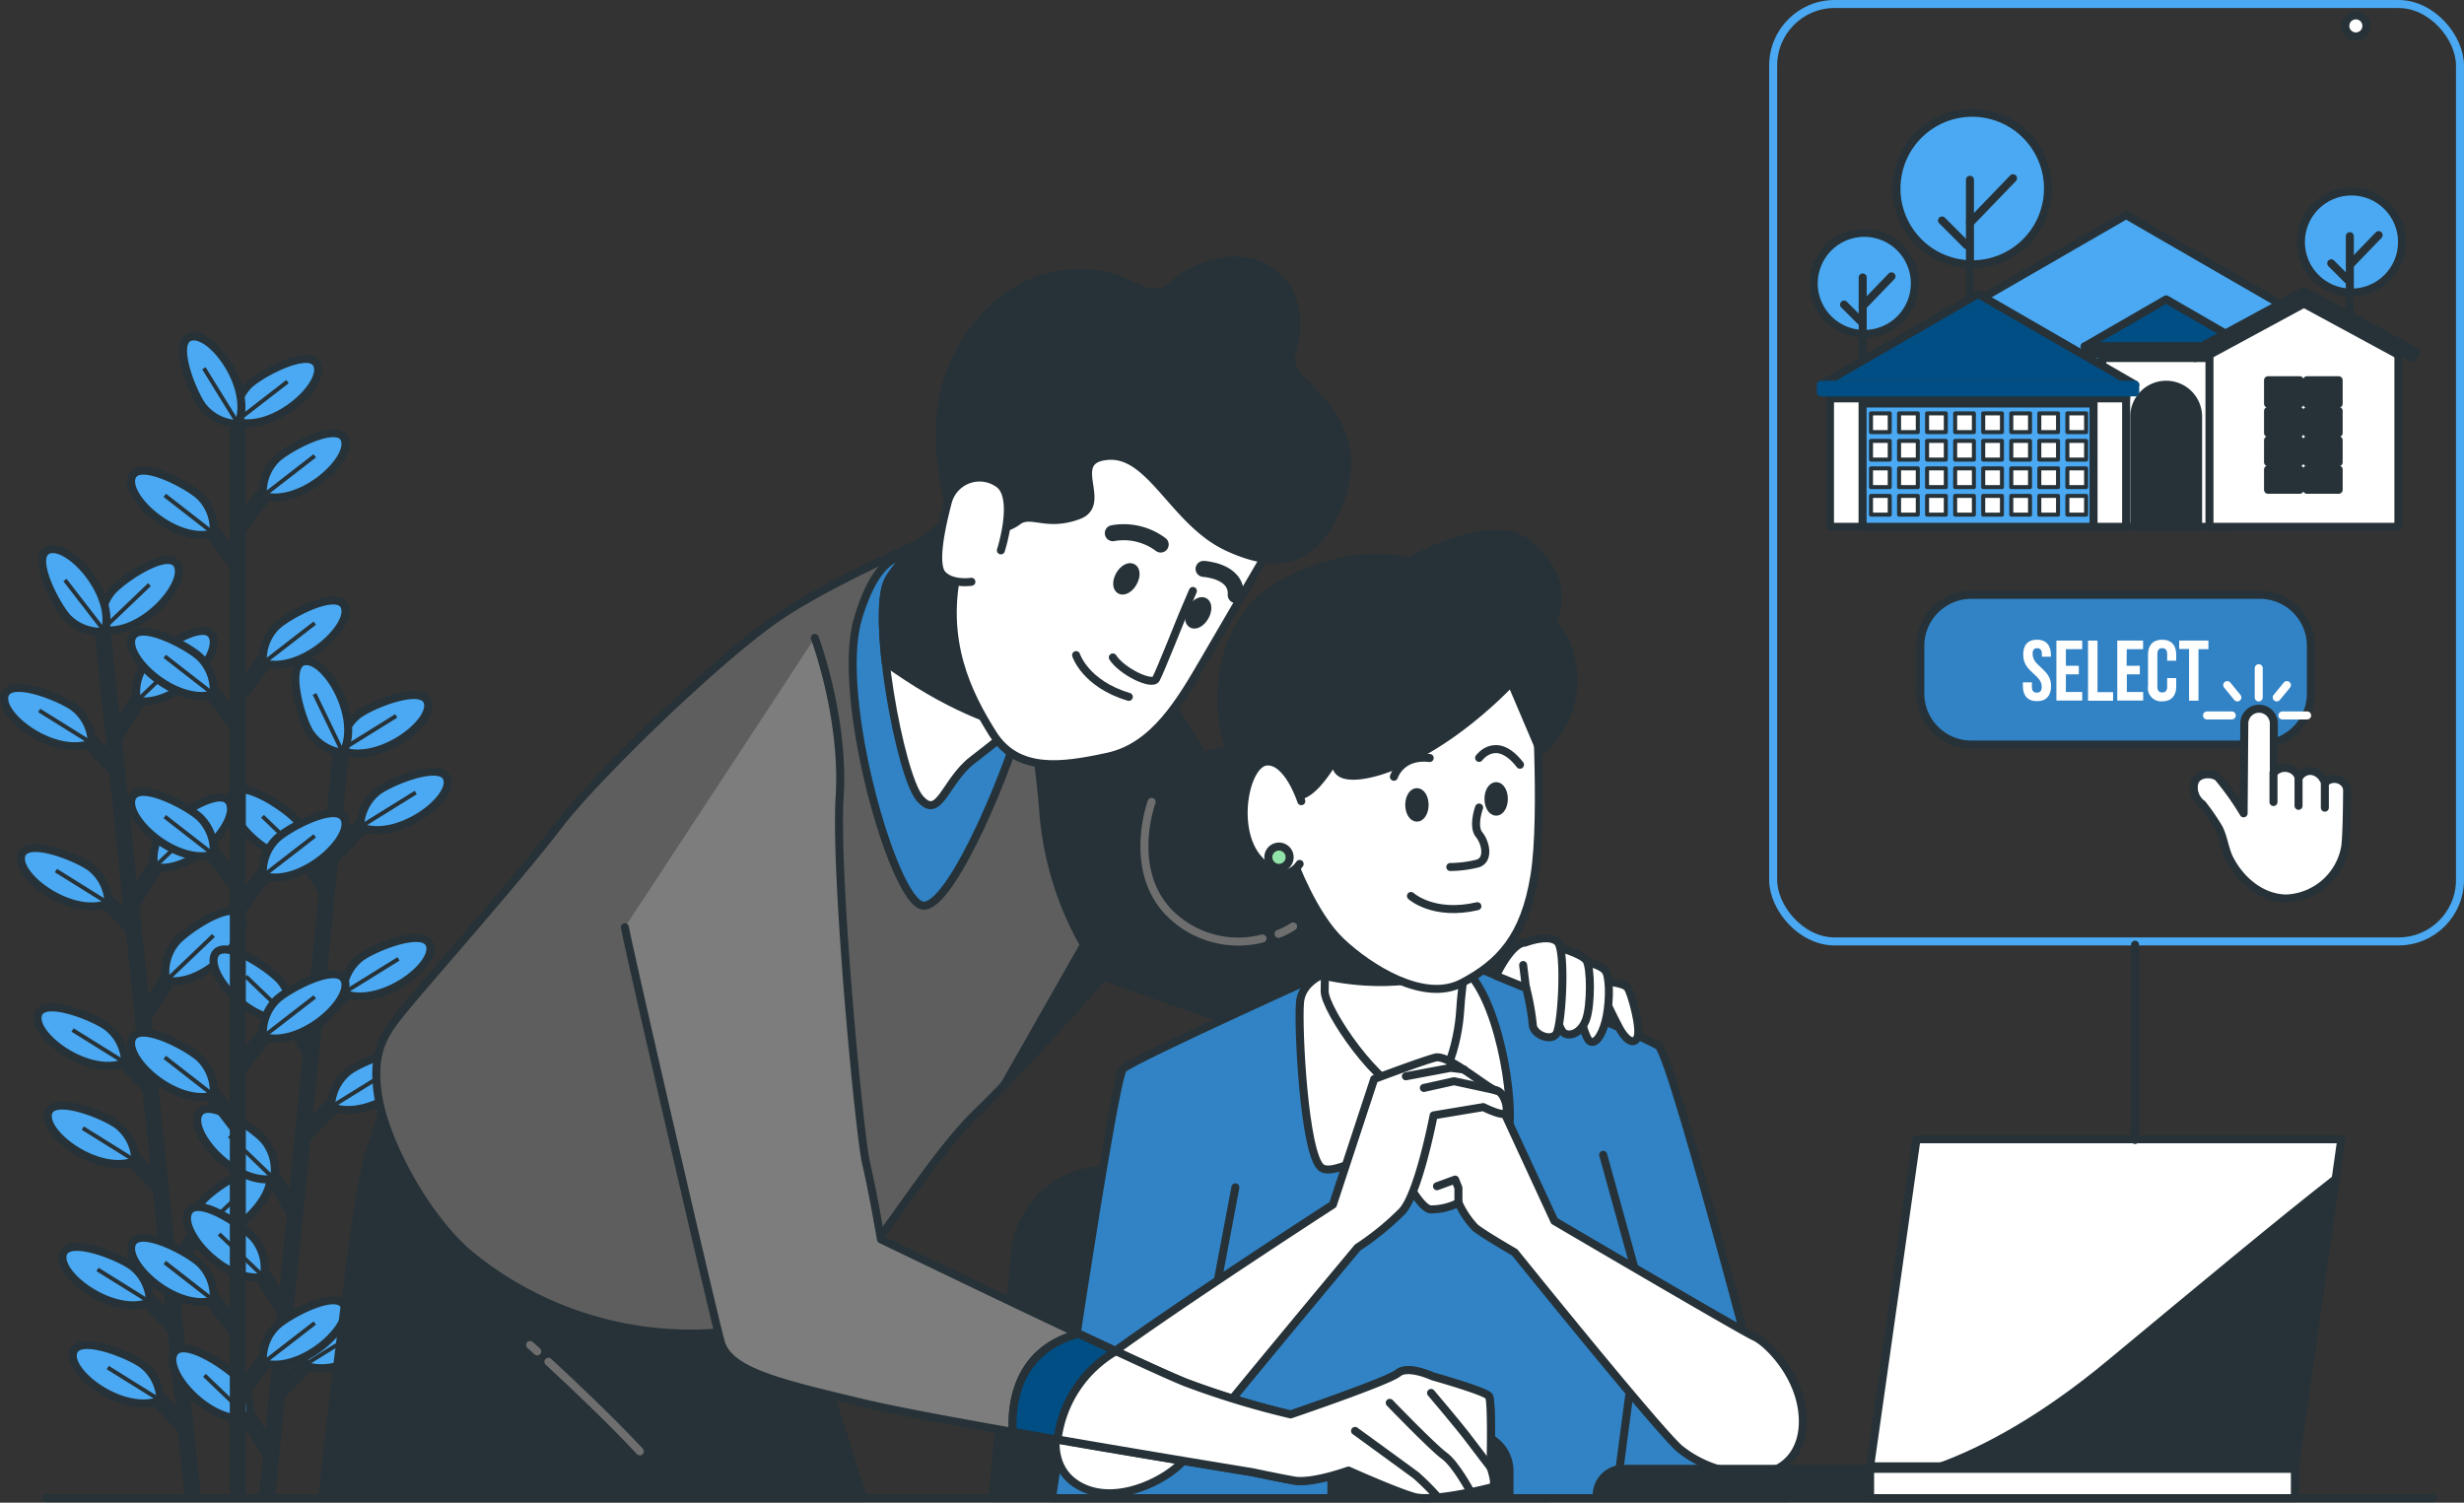 <svg xmlns="http://www.w3.org/2000/svg" width="307.378" height="187.457" viewBox="0 0 307.378 187.457">
  <rect x="0" y="0" width="307.378" height="187.457" fill="#333333" stroke="none"/>
  <g id="hello3" transform="translate(-15.478 -219.087)">
    <g id="freepik--Plants--inject-17" transform="translate(16 261.055)">
      <line id="Line_28" data-name="Line 28" x2="11.23" y2="107.648" transform="translate(12.321 37.197)" fill="none" stroke="#263238" stroke-miterlimit="10" stroke-width="2"/>
      <line id="Line_29" data-name="Line 29" x1="4.835" y1="4.948" transform="translate(16.65 118.867)" fill="none" stroke="#263238" stroke-miterlimit="10" stroke-width="2"/>
      <path id="Path_68246" data-name="Path 68246" d="M82.523,397.263A5.77,5.77,0,0,0,80.5,392.94c-1.306-1.165-8.19-4.059-8.843-1.638C70.961,393.936,78.02,399.115,82.523,397.263Z" transform="translate(-64.342 -276.785)" fill="#4aa9f2" stroke="#263238" stroke-miterlimit="10" stroke-width="1"/>
      <line id="Line_30" data-name="Line 30" x1="6.552" y1="4.081" transform="translate(11.646 116.396)" fill="none" stroke="#263238" stroke-miterlimit="10" stroke-width="0.5"/>
      <line id="Line_31" data-name="Line 31" x1="4.486" y1="4.897" transform="translate(17.927 131.105)" fill="none" stroke="#263238" stroke-miterlimit="10" stroke-width="2"/>
      <path id="Path_68247" data-name="Path 68247" d="M84.821,419.013a5.77,5.77,0,0,0-2.026-4.323c-1.306-1.165-8.19-4.059-8.843-1.638C73.242,415.686,80.284,420.865,84.821,419.013Z" transform="translate(-65.346 -286.292)" fill="#4aa9f2" stroke="#263238" stroke-miterlimit="10" stroke-width="1"/>
      <line id="Line_32" data-name="Line 32" x1="6.552" y1="4.081" transform="translate(12.923 128.639)" fill="none" stroke="#263238" stroke-miterlimit="10" stroke-width="0.5"/>
      <line id="Line_33" data-name="Line 33" x1="5.094" y1="5.381" transform="translate(13.3 88.527)" fill="none" stroke="#263238" stroke-miterlimit="10" stroke-width="2"/>
      <path id="Path_68248" data-name="Path 68248" d="M77.011,344.193a5.77,5.77,0,0,0-2.026-4.323c-1.306-1.165-8.19-4.058-8.843-1.638C65.432,340.866,72.474,346.045,77.011,344.193Z" transform="translate(-61.932 -253.588)" fill="#4aa9f2" stroke="#263238" stroke-miterlimit="10" stroke-width="1"/>
      <line id="Line_34" data-name="Line 34" x1="6.552" y1="4.081" transform="translate(8.527 86.523)" fill="none" stroke="#263238" stroke-miterlimit="10" stroke-width="0.5"/>
      <line id="Line_35" data-name="Line 35" x1="4.588" y1="4.948" transform="translate(14.809 101.232)" fill="none" stroke="#263238" stroke-miterlimit="10" stroke-width="2"/>
      <path id="Path_68249" data-name="Path 68249" d="M79.281,365.943a5.77,5.77,0,0,0-2.026-4.323c-1.306-1.165-8.19-4.058-8.843-1.638C67.7,362.616,74.744,367.795,79.281,365.943Z" transform="translate(-62.924 -263.095)" fill="#4aa9f2" stroke="#263238" stroke-miterlimit="10" stroke-width="1"/>
      <line id="Line_36" data-name="Line 36" x1="6.552" y1="4.081" transform="translate(9.805 98.766)" fill="none" stroke="#263238" stroke-miterlimit="10" stroke-width="0.5"/>
      <line id="Line_37" data-name="Line 37" x1="4.925" y1="4.931" transform="translate(11.454 69.102)" fill="none" stroke="#263238" stroke-miterlimit="10" stroke-width="2"/>
      <path id="Path_68250" data-name="Path 68250" d="M73.325,308.863A5.77,5.77,0,0,0,71.3,304.54c-1.306-1.165-8.185-4.059-8.837-1.638C61.752,305.536,68.794,310.715,73.325,308.863Z" transform="translate(-60.323 -238.145)" fill="#4aa9f2" stroke="#263238" stroke-miterlimit="10" stroke-width="1"/>
      <line id="Line_38" data-name="Line 38" x1="6.546" y1="4.081" transform="translate(6.456 66.636)" fill="none" stroke="#263238" stroke-miterlimit="10" stroke-width="0.5"/>
      <line id="Line_39" data-name="Line 39" x1="4.683" y1="4.942" transform="translate(9.371 49.13)" fill="none" stroke="#263238" stroke-miterlimit="10" stroke-width="2"/>
      <path id="Path_68251" data-name="Path 68251" d="M69.621,273.376a5.764,5.764,0,0,0-2.026-4.317c-1.306-1.16-8.162-4.064-8.843-1.638C58.042,270.055,65.061,275.217,69.621,273.376Z" transform="translate(-58.701 -222.636)" fill="#4aa9f2" stroke="#263238" stroke-miterlimit="10" stroke-width="1"/>
      <line id="Line_40" data-name="Line 40" x1="6.552" y1="4.081" transform="translate(4.367 46.659)" fill="none" stroke="#263238" stroke-miterlimit="10" stroke-width="0.5"/>
      <line id="Line_41" data-name="Line 41" y1="6.31" x2="3.873" transform="translate(20.888 110.689)" fill="none" stroke="#263238" stroke-miterlimit="10" stroke-width="2"/>
      <path id="Path_68252" data-name="Path 68252" d="M100.5,381.827a5.753,5.753,0,0,1,1.092-4.644c1.036-1.413,7.171-5.663,8.308-3.428C111.143,376.187,105.322,382.705,100.5,381.827Z" transform="translate(-76.925 -269.247)" fill="#4aa9f2" stroke="#263238" stroke-miterlimit="10" stroke-width="1"/>
      <line id="Line_42" data-name="Line 42" y1="5.635" x2="5.894" transform="translate(23.579 106.945)" fill="none" stroke="#263238" stroke-miterlimit="10" stroke-width="0.5"/>
      <line id="Line_43" data-name="Line 43" y1="6.316" x2="3.873" transform="translate(17.522 78.468)" fill="none" stroke="#263238" stroke-miterlimit="10" stroke-width="2"/>
      <path id="Path_68253" data-name="Path 68253" d="M94.525,324.6a5.781,5.781,0,0,1,1.092-4.644c1.041-1.413,7.171-5.663,8.314-3.428C105.17,318.957,99.349,325.475,94.525,324.6Z" transform="translate(-74.313 -244.232)" fill="#4aa9f2" stroke="#263238" stroke-miterlimit="10" stroke-width="1"/>
      <line id="Line_44" data-name="Line 44" y1="5.635" x2="5.899" transform="translate(20.213 74.731)" fill="none" stroke="#263238" stroke-miterlimit="10" stroke-width="0.5"/>
      <line id="Line_45" data-name="Line 45" y1="6.316" x2="3.873" transform="translate(16.047 64.311)" fill="none" stroke="#263238" stroke-miterlimit="10" stroke-width="2"/>
      <path id="Path_68254" data-name="Path 68254" d="M91.916,299.463A5.753,5.753,0,0,1,93,294.841c1.036-1.413,7.171-5.668,8.308-3.428C102.549,293.823,96.729,300.341,91.916,299.463Z" transform="translate(-73.172 -233.254)" fill="#4aa9f2" stroke="#263238" stroke-miterlimit="10" stroke-width="1"/>
      <line id="Line_46" data-name="Line 46" y1="5.635" x2="5.899" transform="translate(18.738 60.574)" fill="none" stroke="#263238" stroke-miterlimit="10" stroke-width="0.5"/>
      <line id="Line_47" data-name="Line 47" y1="6.316" x2="3.873" transform="translate(13.88 43.557)" fill="none" stroke="#263238" stroke-miterlimit="10" stroke-width="2"/>
      <path id="Path_68255" data-name="Path 68255" d="M88.055,262.573a5.781,5.781,0,0,1,1.092-4.644c1.036-1.413,7.171-5.668,8.314-3.434C98.7,256.933,92.874,263.446,88.055,262.573Z" transform="translate(-71.485 -217.119)" fill="#4aa9f2" stroke="#263238" stroke-miterlimit="10" stroke-width="1"/>
      <line id="Line_48" data-name="Line 48" y1="5.64" x2="5.899" transform="translate(16.571 39.814)" fill="none" stroke="#263238" stroke-miterlimit="10" stroke-width="0.5"/>
      <path id="Path_68256" data-name="Path 68256" d="M80.334,246.847a5.753,5.753,0,0,1,1.092-4.644c1.036-1.413,7.171-5.663,8.308-3.428C90.973,241.207,85.164,247.725,80.334,246.847Z" transform="translate(-68.109 -210.247)" fill="#4aa9f2" stroke="#263238" stroke-miterlimit="10" stroke-width="1"/>
      <line id="Line_49" data-name="Line 49" y1="5.635" x2="5.899" transform="translate(12.225 30.965)" fill="none" stroke="#263238" stroke-miterlimit="10" stroke-width="0.5"/>
      <path id="Path_68257" data-name="Path 68257" d="M74.93,246.01a5.758,5.758,0,0,1-4.5-1.57c-1.295-1.182-4.88-7.729-2.539-8.624C70.426,234.859,76.32,241.333,74.93,246.01Z" transform="translate(-62.378 -209.191)" fill="#4aa9f2" stroke="#263238" stroke-miterlimit="10" stroke-width="1"/>
      <line id="Line_50" data-name="Line 50" x1="4.987" y1="6.451" transform="translate(7.581 30.391)" fill="none" stroke="#263238" stroke-miterlimit="10" stroke-width="0.5"/>
      <line id="Line_51" data-name="Line 51" x1="9.164" y2="92.596" transform="translate(32.788 52.249)" fill="none" stroke="#263238" stroke-miterlimit="10" stroke-width="2"/>
      <line id="Line_52" data-name="Line 52" x1="3.878" y1="6.316" transform="translate(29.371 133.052)" fill="none" stroke="#263238" stroke-miterlimit="10" stroke-width="2"/>
      <path id="Path_68258" data-name="Path 68258" d="M105.556,421.566a5.753,5.753,0,0,0-1.092-4.644c-1.053-1.413-7.188-5.674-8.325-3.422C94.9,415.931,100.727,422.444,105.556,421.566Z" transform="translate(-74.992 -286.617)" fill="#4aa9f2" stroke="#263238" stroke-miterlimit="10" stroke-width="1"/>
      <line id="Line_53" data-name="Line 53" x1="5.567" y1="5.342" transform="translate(24.986 129.607)" fill="none" stroke="#263238" stroke-miterlimit="10" stroke-width="0.5"/>
      <line id="Line_54" data-name="Line 54" x1="3.878" y1="6.31" transform="translate(32.473 103.179)" fill="none" stroke="#263238" stroke-miterlimit="10" stroke-width="2"/>
      <path id="Path_68259" data-name="Path 68259" d="M111.055,368.5a5.792,5.792,0,0,0-1.092-4.65c-1.041-1.407-7.177-5.657-8.314-3.422C100.411,362.857,106.237,369.375,111.055,368.5Z" transform="translate(-77.4 -263.421)" fill="#4aa9f2" stroke="#263238" stroke-miterlimit="10" stroke-width="1"/>
      <line id="Line_55" data-name="Line 55" x1="5.567" y1="5.348" transform="translate(28.088 99.729)" fill="none" stroke="#263238" stroke-miterlimit="10" stroke-width="0.5"/>
      <line id="Line_56" data-name="Line 56" x1="3.878" y1="6.31" transform="translate(31.201 115.422)" fill="none" stroke="#263238" stroke-miterlimit="10" stroke-width="2"/>
      <path id="Path_68260" data-name="Path 68260" d="M108.795,390.237a5.764,5.764,0,0,0-1.092-4.649c-1.041-1.407-7.177-5.657-8.314-3.422C98.151,384.608,103.977,391.121,108.795,390.237Z" transform="translate(-76.412 -272.923)" fill="#4aa9f2" stroke="#263238" stroke-miterlimit="10" stroke-width="1"/>
      <line id="Line_57" data-name="Line 57" x1="5.567" y1="5.348" transform="translate(26.816 111.972)" fill="none" stroke="#263238" stroke-miterlimit="10" stroke-width="0.5"/>
      <line id="Line_58" data-name="Line 58" x1="3.873" y1="6.31" transform="translate(34.539 83.292)" fill="none" stroke="#263238" stroke-miterlimit="10" stroke-width="2"/>
      <path id="Path_68261" data-name="Path 68261" d="M114.705,333.161a5.77,5.77,0,0,0-1.126-4.644c-1.036-1.413-7.177-5.657-8.314-3.422C104.061,327.526,109.881,334.045,114.705,333.161Z" transform="translate(-78.985 -247.977)" fill="#4aa9f2" stroke="#263238" stroke-miterlimit="10" stroke-width="1"/>
      <line id="Line_59" data-name="Line 59" x1="5.573" y1="5.342" transform="translate(30.148 79.842)" fill="none" stroke="#263238" stroke-miterlimit="10" stroke-width="0.5"/>
      <line id="Line_60" data-name="Line 60" x1="3.873" y1="6.31" transform="translate(36.61 63.315)" fill="none" stroke="#263238" stroke-miterlimit="10" stroke-width="2"/>
      <path id="Path_68262" data-name="Path 68262" d="M118.389,297.677a5.77,5.77,0,0,0-1.126-4.644c-1.036-1.413-7.171-5.663-8.308-3.428C107.744,292.042,113.57,298.555,118.389,297.677Z" transform="translate(-80.597 -232.465)" fill="#4aa9f2" stroke="#263238" stroke-miterlimit="10" stroke-width="1"/>
      <line id="Line_61" data-name="Line 61" x1="5.573" y1="5.342" transform="translate(32.219 59.87)" fill="none" stroke="#263238" stroke-miterlimit="10" stroke-width="0.5"/>
      <line id="Line_62" data-name="Line 62" y1="5.381" x2="5.089" transform="translate(33.902 126.72)" fill="none" stroke="#263238" stroke-miterlimit="10" stroke-width="2"/>
      <path id="Path_68263" data-name="Path 68263" d="M125.22,411.211a5.764,5.764,0,0,1,2.026-4.317c1.306-1.171,8.185-4.07,8.837-1.644C136.8,407.884,129.757,413.063,125.22,411.211Z" transform="translate(-87.777 -282.881)" fill="#4aa9f2" stroke="#263238" stroke-miterlimit="10" stroke-width="1"/>
      <line id="Line_63" data-name="Line 63" y1="4.301" x2="6.935" transform="translate(37.443 124.029)" fill="none" stroke="#263238" stroke-miterlimit="10" stroke-width="0.5"/>
      <line id="Line_64" data-name="Line 64" y1="5.381" x2="5.089" transform="translate(37.246 94.5)" fill="none" stroke="#263238" stroke-miterlimit="10" stroke-width="2"/>
      <path id="Path_68264" data-name="Path 68264" d="M131.16,353.979a5.769,5.769,0,0,1,2.026-4.323c1.306-1.165,8.185-4.064,8.837-1.644C142.739,350.647,135.7,355.825,131.16,353.979Z" transform="translate(-90.373 -257.864)" fill="#4aa9f2" stroke="#263238" stroke-miterlimit="10" stroke-width="1"/>
      <line id="Line_65" data-name="Line 65" y1="4.301" x2="6.935" transform="translate(40.787 91.815)" fill="none" stroke="#263238" stroke-miterlimit="10" stroke-width="0.5"/>
      <line id="Line_66" data-name="Line 66" y1="5.381" x2="5.089" transform="translate(38.715 80.343)" fill="none" stroke="#263238" stroke-miterlimit="10" stroke-width="2"/>
      <path id="Path_68265" data-name="Path 68265" d="M133.77,328.821A5.764,5.764,0,0,1,135.8,324.5c1.306-1.171,8.185-4.07,8.837-1.644C145.349,325.494,138.307,330.673,133.77,328.821Z" transform="translate(-91.514 -246.868)" fill="#4aa9f2" stroke="#263238" stroke-miterlimit="10" stroke-width="1"/>
      <line id="Line_67" data-name="Line 67" y1="4.301" x2="6.935" transform="translate(42.256 77.652)" fill="none" stroke="#263238" stroke-miterlimit="10" stroke-width="0.5"/>
      <line id="Line_68" data-name="Line 68" y1="5.381" x2="5.094" transform="translate(40.865 59.589)" fill="none" stroke="#263238" stroke-miterlimit="10" stroke-width="2"/>
      <path id="Path_68266" data-name="Path 68266" d="M137.6,291.949a5.77,5.77,0,0,1,2.026-4.323c1.306-1.165,8.185-4.064,8.837-1.644C149.173,288.617,142.137,293.8,137.6,291.949Z" transform="translate(-93.188 -230.75)" fill="#4aa9f2" stroke="#263238" stroke-miterlimit="10" stroke-width="1"/>
      <line id="Line_69" data-name="Line 69" y1="4.301" x2="6.929" transform="translate(44.412 56.898)" fill="none" stroke="#263238" stroke-miterlimit="10" stroke-width="0.5"/>
      <path id="Path_68267" data-name="Path 68267" d="M133.28,274.969a5.758,5.758,0,0,1,2.026-4.317c1.306-1.171,8.184-4.07,8.837-1.649C144.853,271.643,137.817,276.821,133.28,274.969Z" transform="translate(-91.3 -223.329)" fill="#4aa9f2" stroke="#263238" stroke-miterlimit="10" stroke-width="1"/>
      <line id="Line_70" data-name="Line 70" y1="4.301" x2="6.929" transform="translate(41.98 47.34)" fill="none" stroke="#263238" stroke-miterlimit="10" stroke-width="0.5"/>
      <path id="Path_68268" data-name="Path 68268" d="M129.171,271.993a5.747,5.747,0,0,1-4.081-2.465c-1.024-1.424-3.186-8.567-.709-8.961C127.077,260.133,131.49,267.675,129.171,271.993Z" transform="translate(-86.91 -220.043)" fill="#4aa9f2" stroke="#263238" stroke-miterlimit="10" stroke-width="1"/>
      <line id="Line_71" data-name="Line 71" x1="3.546" y1="7.346" transform="translate(38.715 44.604)" fill="none" stroke="#263238" stroke-miterlimit="10" stroke-width="0.5"/>
      <line id="Line_72" data-name="Line 72" y2="136.131" transform="translate(29.146 8.714)" fill="none" stroke="#263238" stroke-miterlimit="10" stroke-width="2"/>
      <line id="Line_73" data-name="Line 73" x1="4.509" y1="5.882" transform="translate(24.75 118.496)" fill="none" stroke="#263238" stroke-miterlimit="10" stroke-width="2"/>
      <path id="Path_68269" data-name="Path 68269" d="M97.117,396.161a5.781,5.781,0,0,0-1.57-4.5c-1.176-1.3-7.723-4.892-8.624-2.55C85.943,391.653,92.411,397.529,97.117,396.161Z" transform="translate(-70.994 -275.898)" fill="#4aa9f2" stroke="#263238" stroke-miterlimit="10" stroke-width="1"/>
      <line id="Line_74" data-name="Line 74" x1="6.091" y1="4.74" transform="translate(20.033 115.524)" fill="none" stroke="#263238" stroke-miterlimit="10" stroke-width="0.5"/>
      <line id="Line_75" data-name="Line 75" x1="4.509" y1="5.882" transform="translate(24.75 92.912)" fill="none" stroke="#263238" stroke-miterlimit="10" stroke-width="2"/>
      <path id="Path_68270" data-name="Path 68270" d="M97.117,350.712a5.781,5.781,0,0,0-1.57-4.5c-1.176-1.295-7.723-4.892-8.624-2.55C85.943,346.2,92.411,352.08,97.117,350.712Z" transform="translate(-70.994 -256.032)" fill="#4aa9f2" stroke="#263238" stroke-miterlimit="10" stroke-width="1"/>
      <line id="Line_76" data-name="Line 76" x1="6.091" y1="4.74" transform="translate(20.033 89.94)" fill="none" stroke="#263238" stroke-miterlimit="10" stroke-width="0.5"/>
      <line id="Line_77" data-name="Line 77" x1="4.509" y1="5.882" transform="translate(24.75 62.876)" fill="none" stroke="#263238" stroke-miterlimit="10" stroke-width="2"/>
      <path id="Path_68271" data-name="Path 68271" d="M97.117,297.354a5.781,5.781,0,0,0-1.57-4.5c-1.176-1.295-7.723-4.892-8.624-2.544C85.943,292.845,92.411,298.722,97.117,297.354Z" transform="translate(-70.994 -232.71)" fill="#4aa9f2" stroke="#263238" stroke-miterlimit="10" stroke-width="1"/>
      <line id="Line_78" data-name="Line 78" x1="6.091" y1="4.74" transform="translate(20.033 59.904)" fill="none" stroke="#263238" stroke-miterlimit="10" stroke-width="0.5"/>
      <line id="Line_79" data-name="Line 79" x1="4.509" y1="5.882" transform="translate(24.75 42.882)" fill="none" stroke="#263238" stroke-miterlimit="10" stroke-width="2"/>
      <path id="Path_68272" data-name="Path 68272" d="M97.117,261.832a5.781,5.781,0,0,0-1.57-4.5c-1.176-1.295-7.723-4.892-8.624-2.55C85.943,257.323,92.411,263.2,97.117,261.832Z" transform="translate(-70.994 -217.183)" fill="#4aa9f2" stroke="#263238" stroke-miterlimit="10" stroke-width="1"/>
      <line id="Line_80" data-name="Line 80" x1="6.091" y1="4.74" transform="translate(20.033 39.91)" fill="none" stroke="#263238" stroke-miterlimit="10" stroke-width="0.5"/>
      <line id="Line_81" data-name="Line 81" x1="4.509" y1="5.877" transform="translate(24.75 22.803)" fill="none" stroke="#263238" stroke-miterlimit="10" stroke-width="2"/>
      <path id="Path_68273" data-name="Path 68273" d="M97.117,226.156a5.781,5.781,0,0,0-1.57-4.5c-1.176-1.295-7.723-4.886-8.624-2.544C85.943,221.647,92.411,227.529,97.117,226.156Z" transform="translate(-70.994 -201.59)" fill="#4aa9f2" stroke="#263238" stroke-miterlimit="10" stroke-width="1"/>
      <line id="Line_82" data-name="Line 82" x1="6.091" y1="4.74" transform="translate(20.033 19.826)" fill="none" stroke="#263238" stroke-miterlimit="10" stroke-width="0.5"/>
      <line id="Line_83" data-name="Line 83" y1="5.877" x2="4.509" transform="translate(29.157 126.309)" fill="none" stroke="#263238" stroke-miterlimit="10" stroke-width="2"/>
      <path id="Path_68274" data-name="Path 68274" d="M116.051,410.032a5.753,5.753,0,0,1,1.565-4.5c1.182-1.3,7.723-4.892,8.624-2.55C127.219,405.528,120.751,411.4,116.051,410.032Z" transform="translate(-83.758 -281.961)" fill="#4aa9f2" stroke="#263238" stroke-miterlimit="10" stroke-width="1"/>
      <line id="Line_84" data-name="Line 84" y1="4.993" x2="6.451" transform="translate(32.293 123.078)" fill="none" stroke="#263238" stroke-miterlimit="10" stroke-width="0.5"/>
      <line id="Line_85" data-name="Line 85" y1="5.877" x2="4.509" transform="translate(29.157 85.623)" fill="none" stroke="#263238" stroke-miterlimit="10" stroke-width="2"/>
      <path id="Path_68275" data-name="Path 68275" d="M116.051,337.756a5.764,5.764,0,0,1,1.565-4.5c1.182-1.295,7.723-4.886,8.624-2.544C127.219,333.247,120.751,339.129,116.051,337.756Z" transform="translate(-83.759 -250.371)" fill="#4aa9f2" stroke="#263238" stroke-miterlimit="10" stroke-width="1"/>
      <line id="Line_86" data-name="Line 86" y1="4.993" x2="6.451" transform="translate(32.293 82.392)" fill="none" stroke="#263238" stroke-miterlimit="10" stroke-width="0.5"/>
      <line id="Line_87" data-name="Line 87" y1="5.877" x2="4.509" transform="translate(29.157 65.539)" fill="none" stroke="#263238" stroke-miterlimit="10" stroke-width="2"/>
      <path id="Path_68276" data-name="Path 68276" d="M116.051,302.071a5.753,5.753,0,0,1,1.565-4.5c1.182-1.3,7.723-4.892,8.624-2.55C127.219,297.568,120.751,303.445,116.051,302.071Z" transform="translate(-83.758 -234.771)" fill="#4aa9f2" stroke="#263238" stroke-miterlimit="10" stroke-width="1"/>
      <line id="Line_88" data-name="Line 88" y1="4.993" x2="6.451" transform="translate(32.293 62.308)" fill="none" stroke="#263238" stroke-miterlimit="10" stroke-width="0.5"/>
      <line id="Line_89" data-name="Line 89" y1="5.877" x2="4.509" transform="translate(29.157 38.998)" fill="none" stroke="#263238" stroke-miterlimit="10" stroke-width="2"/>
      <path id="Path_68277" data-name="Path 68277" d="M116.051,254.926a5.764,5.764,0,0,1,1.565-4.5c1.182-1.295,7.723-4.886,8.624-2.544C127.219,250.423,120.751,256.3,116.051,254.926Z" transform="translate(-83.759 -214.166)" fill="#4aa9f2" stroke="#263238" stroke-miterlimit="10" stroke-width="1"/>
      <line id="Line_90" data-name="Line 90" y1="4.993" x2="6.451" transform="translate(32.293 35.767)" fill="none" stroke="#263238" stroke-miterlimit="10" stroke-width="0.5"/>
      <line id="Line_91" data-name="Line 91" y1="5.882" x2="4.509" transform="translate(29.157 18.126)" fill="none" stroke="#263238" stroke-miterlimit="10" stroke-width="2"/>
      <path id="Path_68278" data-name="Path 68278" d="M116.051,217.852a5.764,5.764,0,0,1,1.565-4.5c1.182-1.295,7.723-4.892,8.624-2.55C127.219,213.343,120.751,219.22,116.051,217.852Z" transform="translate(-83.759 -197.959)" fill="#4aa9f2" stroke="#263238" stroke-miterlimit="10" stroke-width="1"/>
      <line id="Line_92" data-name="Line 92" y1="4.999" x2="6.451" transform="translate(32.293 14.895)" fill="none" stroke="#263238" stroke-miterlimit="10" stroke-width="0.5"/>
      <path id="Path_68279" data-name="Path 68279" d="M109.981,201.4a5.753,5.753,0,0,1,1.565-4.5c1.182-1.3,7.723-4.892,8.624-2.55C121.16,196.9,114.692,202.775,109.981,201.4Z" transform="translate(-81.105 -190.768)" fill="#4aa9f2" stroke="#263238" stroke-miterlimit="10" stroke-width="1"/>
      <line id="Line_93" data-name="Line 93" y1="4.993" x2="6.451" transform="translate(28.887 5.641)" fill="none" stroke="#263238" stroke-miterlimit="10" stroke-width="0.5"/>
      <path id="Path_68280" data-name="Path 68280" d="M105.231,199.515a5.775,5.775,0,0,1-4.317-2.032c-1.165-1.312-4.053-8.19-1.632-8.843C101.921,187.92,107.088,194.967,105.231,199.515Z" transform="translate(-76.028 -188.589)" fill="#4aa9f2" stroke="#263238" stroke-miterlimit="10" stroke-width="1"/>
      <line id="Line_94" data-name="Line 94" x1="4.289" y1="6.941" transform="translate(24.913 3.975)" fill="none" stroke="#263238" stroke-miterlimit="10" stroke-width="0.5"/>
    </g>
    <g id="freepik--Characters--inject-17" transform="translate(55.666 251.595)">
      <path id="Path_68281" data-name="Path 68281" d="M196.684,403.463c-2-6.136-6.884-21.294-6.49-21.88.484-.732.484-4.638.484-4.638s-15.874,1.953-27.1-7.571-24.666-20.754-24.666-20.754-1.953,5.843-3.906,11.967c-1.649,5.162-4.875,34.072-5.832,42.876Z" transform="translate(-129.17 -249.079)" fill="#263238" stroke="#263238" stroke-linecap="round" stroke-linejoin="round" stroke-width="1"/>
      <path id="Path_68282" data-name="Path 68282" d="M179.32,415.83c2.848,2.634,7.774,7.278,11.4,11.179" transform="translate(-151.091 -278.457)" fill="none" stroke="#6e6e6e" stroke-linecap="round" stroke-linejoin="round" stroke-width="1"/>
      <path id="Path_68283" data-name="Path 68283" d="M175.26,412.11l.884.8" transform="translate(-149.316 -276.831)" fill="none" stroke="#6e6e6e" stroke-linecap="round" stroke-linejoin="round" stroke-width="1"/>
      <path id="Path_68284" data-name="Path 68284" d="M215.781,229s-16.7,7-24.323,12.159-23.079,20.2-27.616,26.175-15.665,18.576-18.547,22.049-4.74,5.567-3.94,11.337,5.77,15.046,11.128,19.786a43.455,43.455,0,0,0,29.884,10.1c8.033-.326,12.778-2.06,17.106-6.389s10.926-15.665,16.7-21.227S231.83,286.1,231.83,286.1s26.383,9.479,28.854,9.479,14.844-7.008,15.046-9.068-27.2-20.2-29.676-24.734-7.6-12.795-7.6-12.795S226.071,231.055,215.781,229Z" transform="translate(-134.415 -196.793)" fill="#5e5e5e" stroke="#263238" stroke-linecap="round" stroke-linejoin="round" stroke-width="1"/>
      <path id="Path_68285" data-name="Path 68285" d="M306.9,269.257c-2.477-4.531-7.627-12.778-7.627-12.778a94.011,94.011,0,0,0-8.511-10.329,7.206,7.206,0,0,0-2.848,1.126c-6.395,4.711-3.377,16.487-2.7,25.893a39.916,39.916,0,0,0,5.066,16.482l-9.958,17.506c5.6-5.832,12.384-13.583,12.384-13.583s26.383,9.479,28.854,9.479,14.844-7.008,15.046-9.068S309.375,273.794,306.9,269.257Z" transform="translate(-195.243 -204.289)" fill="#263238" stroke="#263238" stroke-linecap="round" stroke-linejoin="round" stroke-width="1"/>
      <path id="Path_68286" data-name="Path 68286" d="M254.283,237.156s-4.059-2.026-6.9,7.717,4.464,35.327,8.123,35.733,11.371-18.677,12.586-24.362S265.653,233.5,254.283,237.156Z" transform="translate(-180.56 -200.136)" fill="#3183c5" stroke="#263238" stroke-linecap="round" stroke-linejoin="round" stroke-width="1"/>
      <path id="Path_68287" data-name="Path 68287" d="M269.789,253.021s-2.105,1.79-5.15,4.12c-3.5,2.679-4.149,7.667-6.62,4.779s-6.158-23.118-3.89-27.244,10.7-9.687,11.331-10.1,6.389,7.216,6.805,12.778S269.789,253.021,269.789,253.021Z" transform="translate(-183.48 -194.853)" fill="#fff" stroke="#263238" stroke-linecap="round" stroke-linejoin="round" stroke-width="1"/>
      <path id="Path_68288" data-name="Path 68288" d="M265.461,224.577c-.614.411-9.068,5.978-11.331,10.1-.9,1.621-.861,5.742-.349,10.312q1.216.827,2.634,1.762c7.639,5.038,13.374,6.271,13.374,6.271l.422-22.026C268.382,227.33,265.86,224.313,265.461,224.577Z" transform="translate(-183.48 -194.853)" fill="#263238" stroke="#263238" stroke-linecap="round" stroke-linejoin="round" stroke-width="1"/>
      <path id="Path_68289" data-name="Path 68289" d="M308.931,221.721l-8.657,14.838c-2.888,4.948-6.192,10.7-11.956,11.956s-11.331,2.06-14.427-2.888-6.389-11.539-4.329-20.608,5.567-11.748,9.9-15.046,8.646-5.359,13.594-3.512S308.931,221.721,308.931,221.721Z" transform="translate(-190.255 -186.637)" fill="#fff" stroke="#263238" stroke-linecap="round" stroke-linejoin="round" stroke-width="1"/>
      <path id="Path_68290" data-name="Path 68290" d="M307.339,241.657c-.433.766-1.16,1.176-1.616.912s-.478-1.092-.045-1.858,1.16-1.171,1.621-.912S307.778,240.891,307.339,241.657Z" transform="translate(-206.186 -201.479)" fill="#263238" stroke="#263238" stroke-linecap="round" stroke-linejoin="round" stroke-width="1"/>
      <path id="Path_68291" data-name="Path 68291" d="M323.249,249.187c-.433.766-1.16,1.176-1.616.918s-.478-1.1-.045-1.863,1.16-1.171,1.621-.912S323.688,248.427,323.249,249.187Z" transform="translate(-213.14 -204.77)" fill="#263238" stroke="#263238" stroke-linecap="round" stroke-linejoin="round" stroke-width="1"/>
      <path id="Path_68292" data-name="Path 68292" d="M304.4,232.1a7.689,7.689,0,0,1,5.967,1.413" transform="translate(-205.764 -198.093)" fill="none" stroke="#263238" stroke-linecap="round" stroke-linejoin="round" stroke-width="2"/>
      <path id="Path_68293" data-name="Path 68293" d="M324.51,240.11s4.194.22,4.013,3.265" transform="translate(-214.554 -201.649)" fill="none" stroke="#263238" stroke-linecap="round" stroke-linejoin="round" stroke-width="2"/>
      <path id="Path_68294" data-name="Path 68294" d="M296.26,259.22s1.126,3.586,6.575,5.207" transform="translate(-202.206 -210.002)" fill="none" stroke="#263238" stroke-linecap="round" stroke-linejoin="round" stroke-width="1"/>
      <path id="Path_68295" data-name="Path 68295" d="M314.386,245l-1.272,2.978s-2.814,7.042-3.315,7.982-4.34-.968-5.4-2.668" transform="translate(-205.764 -203.786)" fill="none" stroke="#263238" stroke-linecap="round" stroke-linejoin="round" stroke-width="1"/>
      <path id="Path_68296" data-name="Path 68296" d="M273.667,205.217a5.366,5.366,0,0,0,2.252-1.03c1.632-1.03,3.507.827,7.419-.619s-1.649-7.008,3.709-7.419,8.246,8.246,14.838,11.337,11.134,1.858,14.016-5.567-1.233-11.748-4.531-15.041,0-3.94-1.03-9.068-6.192-7.216-11.128-5.359-3.715,3.3-6.395,3.3-5.15-3.507-12.569-2.066-13.189,9.277-14.016,16.7,1.649,15.249,2.679,15.665S273.667,205.217,273.667,205.217Z" transform="translate(-189.007 -171.783)" fill="#263238" stroke="#263238" stroke-linecap="round" stroke-linejoin="round" stroke-width="1"/>
      <path id="Path_68297" data-name="Path 68297" d="M273.517,228.929s2.038-6.327-.124-8.2a4.093,4.093,0,0,0-6.485,2.122c-.737,2.8-1.9,7.819-.681,9.1s3.608.9,3.608.9" transform="translate(-188.846 -192.781)" fill="#fff" stroke="#263238" stroke-linecap="round" stroke-linejoin="round" stroke-width="1"/>
      <path id="Path_68298" data-name="Path 68298" d="M347.123,414.273l-8.86-32.552a11.348,11.348,0,0,0-10.954-8.37H291.863a11.354,11.354,0,0,0-11.309,10.312l-2.814,30.61Z" transform="translate(-194.11 -259.889)" fill="#263238" stroke="#263238" stroke-linecap="round" stroke-linejoin="round" stroke-width="1"/>
      <path id="Path_68299" data-name="Path 68299" d="M327.61,326.7s-26.591,11.956-27.824,13.189-8.866,53.543-8.866,53.543h91.718s-14.224-55.192-16.076-56.425-26.175-11.337-26.794-11.337S327.61,326.7,327.61,326.7Z" transform="translate(-199.872 -239.048)" fill="#3183c5" stroke="#263238" stroke-linecap="round" stroke-linejoin="round" stroke-width="1"/>
      <path id="Path_68300" data-name="Path 68300" d="M412.545,331.5s2.629.124,3.107.839,1.689,5.139,1.193,6.192-1.554.118-2.252-1.193-1.317-2.629-1.317-2.629l-1.317-.957Z" transform="translate(-252.778 -241.596)" fill="#fff" stroke="#263238" stroke-linecap="round" stroke-linejoin="round" stroke-width="1"/>
      <path id="Path_68301" data-name="Path 68301" d="M406.628,326.83s3.349.36,3.828,1.554.355,4.306-.124,6.1-1.312,2.989-2.032,2.392-2.15-6.935-2.15-7.65S406.268,326.83,406.628,326.83Z" transform="translate(-250.239 -239.555)" fill="#fff" stroke="#263238" stroke-linecap="round" stroke-linejoin="round" stroke-width="1"/>
      <path id="Path_68302" data-name="Path 68302" d="M402.388,323.86s3.107.839,3.7,1.689.6,5.5,0,7.29-2.032,2.252-2.753,1.8-1.43-3.467-1.43-4.9S402.388,323.86,402.388,323.86Z" transform="translate(-248.386 -238.256)" fill="#fff" stroke="#263238" stroke-linecap="round" stroke-linejoin="round" stroke-width="1"/>
      <path id="Path_68303" data-name="Path 68303" d="M392.929,322.52s3.158-1.216,4.126,0,.484,10.436-.242,11.41-2.916,0-2.916-1.216a31.39,31.39,0,0,0-.822-4.531l-3.766-1.531S391.229,322.52,392.929,322.52Z" transform="translate(-242.878 -237.435)" fill="#fff" stroke="#263238" stroke-linecap="round" stroke-linejoin="round" stroke-width="1"/>
      <line id="Line_95" data-name="Line 95" x1="0.355" y1="2.865" transform="translate(149.821 87.878)" fill="#fff" stroke="#263238" stroke-linecap="round" stroke-linejoin="round" stroke-width="1"/>
      <path id="Path_68304" data-name="Path 68304" d="M350.11,327.862s-4.013.8-4.278,4.013.535,18.987,2.674,20.591,12.6-5.888,12.6-5.888,8.258,4.295,10.132,2.944.265-15.243-3.743-20.591S350.11,327.862,350.11,327.862Z" transform="translate(-223.852 -239.298)" fill="#fff" stroke="#263238" stroke-linecap="round" stroke-linejoin="round" stroke-width="1"/>
      <line id="Line_96" data-name="Line 96" y1="21.52" x2="4.064" transform="translate(109.86 115.617)" fill="none" stroke="#263238" stroke-linecap="round" stroke-linejoin="round" stroke-width="1"/>
      <path id="Path_68305" data-name="Path 68305" d="M413.07,369.96l4.875,17.641L414.7,412.194" transform="translate(-253.264 -258.407)" fill="none" stroke="#263238" stroke-linecap="round" stroke-linejoin="round" stroke-width="1"/>
      <ellipse id="Ellipse_7627" data-name="Ellipse 7627" cx="12.676" cy="12.057" rx="12.676" ry="12.057" transform="translate(101.89 60.994)" fill="#263238" stroke="#263238" stroke-linecap="round" stroke-linejoin="round" stroke-width="1"/>
      <path id="Path_68306" data-name="Path 68306" d="M341.13,320.279a10.259,10.259,0,0,0,1.812-.929" transform="translate(-221.818 -236.285)" fill="none" stroke="#6e6e6e" stroke-linecap="round" stroke-linejoin="round" stroke-width="1"/>
      <path id="Path_68307" data-name="Path 68307" d="M312.3,291.75s-2.995,8.106,1.942,13.566a12.1,12.1,0,0,0,11.888,3.473" transform="translate(-208.824 -224.221)" fill="none" stroke="#6e6e6e" stroke-linecap="round" stroke-linejoin="round" stroke-width="1"/>
      <path id="Path_68308" data-name="Path 68308" d="M351.543,315.42s-.2,8.038-.2,10.307,6.8,12.384,10.92,12.98,5.77-7.008,5.978-10.509,1.03-8.443,1.03-8.443S357.34,322.22,351.543,315.42Z" transform="translate(-226.281 -234.567)" fill="#fff" stroke="#263238" stroke-linecap="round" stroke-linejoin="round" stroke-width="1"/>
      <path id="Path_68309" data-name="Path 68309" d="M366.606,323.16l-2.094-2.978c-3.985.034-9.569-.749-12.947-4.762,0,0-.129,5.19-.186,8.4C360.949,325.845,366.606,323.16,366.606,323.16Z" transform="translate(-226.299 -234.567)" fill="#263238" stroke="#263238" stroke-linecap="round" stroke-linejoin="round" stroke-width="1"/>
      <path id="Path_68310" data-name="Path 68310" d="M344.214,282.615s2.471,6.8,5.978,10.1,10.307,7.627,15.046,5.151,7.83-5.77,9.068-13.391,0-25.145,0-25.145-.619-3.709-7.216-4.948-17.928,1.03-20.2,5.567S344,270.456,344,274.166,344.214,282.615,344.214,282.615Z" transform="translate(-223.073 -207.74)" fill="#fff" stroke="#263238" stroke-linecap="round" stroke-linejoin="round" stroke-width="1"/>
      <ellipse id="Ellipse_7628" data-name="Ellipse 7628" cx="0.957" cy="1.593" rx="0.957" ry="1.593" transform="translate(135.613 66.308)" fill="#263238" stroke="#263238" stroke-linecap="round" stroke-linejoin="round" stroke-width="1"/>
      <path id="Path_68311" data-name="Path 68311" d="M389.564,289.843c0,.884-.428,1.6-.957,1.6s-.957-.715-.957-1.6.428-1.593.957-1.593S389.564,288.965,389.564,289.843Z" transform="translate(-242.152 -222.691)" fill="#263238" stroke="#263238" stroke-linecap="round" stroke-linejoin="round" stroke-width="1"/>
      <path id="Path_68312" data-name="Path 68312" d="M366.69,284.328s.85-2.764,4.464-2.342" transform="translate(-232.991 -219.934)" fill="none" stroke="#263238" stroke-linecap="round" stroke-linejoin="round" stroke-width="1"/>
      <path id="Path_68313" data-name="Path 68313" d="M385.57,281.145s2.128-2.972,5.1.85" transform="translate(-241.243 -219.104)" fill="none" stroke="#263238" stroke-linecap="round" stroke-linejoin="round" stroke-width="1"/>
      <path id="Path_68314" data-name="Path 68314" d="M382.781,293s-.85,2.336,0,3.377,1.278,3.192-.214,3.614a14.636,14.636,0,0,1-3.377.428" transform="translate(-238.455 -224.767)" fill="none" stroke="#263238" stroke-linecap="round" stroke-linejoin="round" stroke-width="1"/>
      <path id="Path_68315" data-name="Path 68315" d="M370.47,312.6s2.764,2.556,8.286,1.278" transform="translate(-234.643 -233.335)" fill="none" stroke="#263238" stroke-linecap="round" stroke-linejoin="round" stroke-width="1"/>
      <path id="Path_68316" data-name="Path 68316" d="M391.61,257.324l4.25,9.986a11.676,11.676,0,0,0,4.042-10.2c-.85-6.378-4.464-6.8-4.464-6.8Z" transform="translate(-243.883 -206.107)" fill="#263238" stroke="#263238" stroke-linecap="round" stroke-linejoin="round" stroke-width="1"/>
      <path id="Path_68317" data-name="Path 68317" d="M336.181,263.44s.8,2.815,3.27.957,5.179-7.757,5.179-7.757-3.293,4.329-1.233,5.567,10.7-1.036,20.2-10.307,7.627-14.635,3.09-18.345-14.838,2.252-14.838,2.252-7.216-2.252-16.279,3.09-7.425,17.934-5.978,20.2S331.238,265.5,336.181,263.44Z" transform="translate(-216.278 -198.253)" fill="#263238" stroke="#263238" stroke-linecap="round" stroke-linejoin="round" stroke-width="1"/>
      <path id="Path_68318" data-name="Path 68318" d="M340.584,287.743s-1.649-5.156-4.329-4.948-4.329,8.443-1.03,12.159,5.151.619,5.151.619" transform="translate(-218.436 -220.304)" fill="#fff" stroke="#263238" stroke-linecap="round" stroke-linejoin="round" stroke-width="1"/>
      <path id="Path_68319" data-name="Path 68319" d="M341.517,302.973a1.328,1.328,0,1,1-1.328-1.323,1.328,1.328,0,0,1,1.328,1.323Z" transform="translate(-220.826 -228.548)" fill="#92e3a9" stroke="#263238" stroke-linecap="round" stroke-linejoin="round" stroke-width="1"/>
      <path id="Path_68320" data-name="Path 68320" d="M381.175,358.744l6.192,13.4s23.5,13.808,24.936,14.427,5.359,4.329,5.978,9.271-2.252,7.836-5.77,7.836a14.193,14.193,0,0,1-9.479-3.09c-2.679-2.263-20.613-24.525-20.613-24.525s-3.912-2.252-4.942-3.1a11.2,11.2,0,0,1-2.066-3.09,7.625,7.625,0,0,1-3.5.827c-1.441-.2-3.71-4.948-3.71-4.948s2.252-7.419,2.888-8.443,6.192-1.238,6.192-1.238Z" transform="translate(-233.651 -252.335)" fill="#fff" stroke="#263238" stroke-linecap="round" stroke-linejoin="round" stroke-width="1"/>
      <path id="Path_68321" data-name="Path 68321" d="M376.23,376.287l2.268-.827.411,1.036v1.852" transform="translate(-237.161 -260.811)" fill="none" stroke="#263238" stroke-linecap="round" stroke-linejoin="round" stroke-width="1"/>
      <path id="Path_68322" data-name="Path 68322" d="M326.306,366.732l5.151-15.665s5.978-2.252,7.627-2.679,6.591,3.94,7.627,4.12,1.644,2.679,1.03,2.888-2.679-.828-2.679-.828L338.87,355.6s-1.852,9.682-3.912,11.95a34.21,34.21,0,0,1-5.567,4.537S309.4,396,307.961,398.254s-8.443,6.389-13.4,3.5-2.252-9.89-.822-12.384S326.306,366.732,326.306,366.732Z" transform="translate(-200.217 -248.964)" fill="#fff" stroke="#263238" stroke-linecap="round" stroke-linejoin="round" stroke-width="1"/>
      <path id="Path_68323" data-name="Path 68323" d="M382.383,354.8l-5.3-1.148-3.76.839" transform="translate(-235.889 -251.278)" fill="none" stroke="#263238" stroke-linecap="round" stroke-linejoin="round" stroke-width="1"/>
      <path id="Path_68324" data-name="Path 68324" d="M369.34,351.743l5.584-1.053,1.672.208" transform="translate(-234.149 -249.984)" fill="none" stroke="#263238" stroke-linecap="round" stroke-linejoin="round" stroke-width="1"/>
      <path id="Path_68325" data-name="Path 68325" d="M219.948,255.41s3.715,9.9,3.1,19.786,2.471,42.251,3.3,45.752,1.852,9.485,1.852,9.485,32.355,15.66,38.131,17.928a107.375,107.375,0,0,0,12.98,3.94s12.159-4.126,13.4-5.156,4.329.411,4.329.411,6.6,1.858,7.008,2.477.2,8.86.2,8.86.827,2.252.208,2.477-7.419,1.852-9.687,1.233-8.241-3.3-8.241-3.3-4.537,1.649-6.805,1.238-5.15-1.03-5.15-1.03-38.333-6.192-48.64-8.657-16.69-3.912-17.72-7.622-11.545-49.259-11.956-51.73" transform="translate(-158.491 -208.337)" fill="#7d7d7d" stroke="#263238" stroke-linecap="round" stroke-linejoin="round" stroke-width="1"/>
      <path id="Path_68326" data-name="Path 68326" d="M357.512,431.71H370.38a4.672,4.672,0,0,1,4.672,4.672v3.377H352.84v-3.377A4.672,4.672,0,0,1,357.512,431.71Z" transform="translate(-226.937 -285.398)" fill="#263238" stroke="#263238" stroke-linecap="round" stroke-linejoin="round" stroke-width="1"/>
      <path id="Path_68327" data-name="Path 68327" d="M332.324,429.972c2.252.619,9.068-1.03,9.687-1.233s-.208-2.477-.208-2.477.208-8.241-.2-8.86-7.008-2.477-7.008-2.477-3.09-1.441-4.329-.411-13.4,5.156-13.4,5.156a107.383,107.383,0,0,1-12.98-3.94c-2.043-.8-7.4-3.276-13.481-6.141-7.762,2.083-8.387,8.854-8.2,12.226,14.072,2.488,29.918,5.066,29.918,5.066s2.888.619,5.15,1.03,6.805-1.238,6.805-1.238S330.061,429.353,332.324,429.972Z" transform="translate(-196.052 -275.729)" fill="#fff" stroke="#263238" stroke-linecap="round" stroke-linejoin="round" stroke-width="1"/>
      <path id="Path_68328" data-name="Path 68328" d="M374.92,422.74s3.507,4.12,4.74,5.77,2.679,3.5,2.679,3.5" transform="translate(-236.588 -281.477)" fill="none" stroke="#263238" stroke-linecap="round" stroke-linejoin="round" stroke-width="1"/>
      <path id="Path_68329" data-name="Path 68329" d="M365.77,424.93s5.359,5.567,6.8,6.6,3.3,4.531,3.3,4.531" transform="translate(-232.589 -282.434)" fill="none" stroke="#263238" stroke-linecap="round" stroke-linejoin="round" stroke-width="1"/>
      <path id="Path_68330" data-name="Path 68330" d="M358.08,431.16s6.8,4.942,7.627,5.561a32.088,32.088,0,0,1,2.679,2.679" transform="translate(-229.227 -285.158)" fill="none" stroke="#263238" stroke-linecap="round" stroke-linejoin="round" stroke-width="1"/>
      <path id="Path_68331" data-name="Path 68331" d="M295.06,411.808c-1.469-.681-3.034-1.413-4.655-2.178-7.762,2.083-8.387,8.854-8.2,12.226l5.584.979A14.817,14.817,0,0,1,295.06,411.808Z" transform="translate(-196.052 -275.747)" fill="#014e84" stroke="#263238" stroke-linecap="round" stroke-linejoin="round" stroke-width="1"/>
    </g>
    <path id="Path_68332" data-name="Path 68332" d="M414.934,439.56h83.793v3.625h-87.1v-.349A3.31,3.31,0,0,1,414.934,439.56Z" transform="translate(-196.968 -37.235)" fill="#263238" stroke="#263238" stroke-linecap="round" stroke-linejoin="round" stroke-width="1"/>
    <rect id="Rectangle_19641" data-name="Rectangle 19641" width="52.991" height="3.653" transform="translate(248.768 402.325)" fill="#fff" stroke="#263238" stroke-linecap="round" stroke-linejoin="round" stroke-width="1"/>
    <path id="Path_68333" data-name="Path 68333" d="M531,366.52H478.007l-5.787,40.8h52.991Z" transform="translate(-223.452 -5.309)" fill="#fff" stroke="#263238" stroke-linecap="round" stroke-linejoin="round" stroke-width="1"/>
    <path id="Path_68334" data-name="Path 68334" d="M532.108,411.178l5.066-35.828c-6.85,5.331-16.724,13.566-28.027,22.938-8.629,7.183-15.857,10.937-21.148,12.89Z" transform="translate(-230.35 -9.168)" fill="#263238" stroke="#263238" stroke-linecap="round" stroke-linejoin="round" stroke-width="1"/>
    <line id="Line_98" data-name="Line 98" x2="297.772" transform="translate(21.234 405.979)" fill="none" stroke="#263238" stroke-linecap="round" stroke-linejoin="round" stroke-width="1"/>
    <g id="freepik--Window--inject-17" transform="translate(236.677 219.587)">
      <circle id="Ellipse_7630" data-name="Ellipse 7630" cx="9.451" cy="9.451" r="9.451" transform="translate(13.657 30.351) rotate(-78.27)" fill="#4aa9f2" stroke="#263238" stroke-linecap="round" stroke-linejoin="round" stroke-width="1"/>
      <line id="Line_99" data-name="Line 99" y2="36.414" transform="translate(24.548 21.93)" fill="none" stroke="#263238" stroke-linecap="round" stroke-linejoin="round" stroke-width="1"/>
      <line id="Line_100" data-name="Line 100" y1="5.573" x2="5.376" transform="translate(24.548 21.733)" fill="none" stroke="#263238" stroke-linecap="round" stroke-linejoin="round" stroke-width="1"/>
      <line id="Line_101" data-name="Line 101" x1="3.085" y1="3.085" transform="translate(21.064 27.008)" fill="none" stroke="#263238" stroke-linecap="round" stroke-linejoin="round" stroke-width="1"/>
      <circle id="Ellipse_7631" data-name="Ellipse 7631" cx="6.31" cy="6.31" r="6.31" transform="translate(3.114 31.461) rotate(-22.66)" fill="#4aa9f2" stroke="#263238" stroke-linecap="round" stroke-linejoin="round" stroke-width="1"/>
      <line id="Line_102" data-name="Line 102" y2="24.317" transform="translate(11.168 34.112)" fill="none" stroke="#263238" stroke-linecap="round" stroke-linejoin="round" stroke-width="1"/>
      <line id="Line_103" data-name="Line 103" y1="3.721" x2="3.591" transform="translate(11.168 33.976)" fill="none" stroke="#263238" stroke-linecap="round" stroke-linejoin="round" stroke-width="1"/>
      <line id="Line_104" data-name="Line 104" x1="2.06" y1="2.055" transform="translate(8.843 37.5)" fill="none" stroke="#263238" stroke-linecap="round" stroke-linejoin="round" stroke-width="1"/>
      <circle id="Ellipse_7632" data-name="Ellipse 7632" cx="6.31" cy="6.31" r="6.31" transform="translate(65.831 23.383)" fill="#4aa9f2" stroke="#263238" stroke-linecap="round" stroke-linejoin="round" stroke-width="1"/>
      <line id="Line_105" data-name="Line 105" y2="24.323" transform="translate(71.938 28.961)" fill="none" stroke="#263238" stroke-linecap="round" stroke-linejoin="round" stroke-width="1"/>
      <line id="Line_106" data-name="Line 106" y1="3.721" x2="3.591" transform="translate(71.938 28.832)" fill="none" stroke="#263238" stroke-linecap="round" stroke-linejoin="round" stroke-width="1"/>
      <line id="Line_107" data-name="Line 107" x1="2.06" y1="2.06" transform="translate(69.613 32.35)" fill="none" stroke="#263238" stroke-linecap="round" stroke-linejoin="round" stroke-width="1"/>
      <rect id="Rectangle_19642" data-name="Rectangle 19642" width="64.452" height="20.337" transform="translate(11.714 44.885)" fill="#fff" stroke="#263238" stroke-linecap="round" stroke-linejoin="round" stroke-width="1"/>
      <path id="Path_68335" data-name="Path 68335" d="M504,161.69,471.86,180.249h64.277Z" transform="translate(-459.972 -135.363)" fill="#4aa9f2" stroke="#263238" stroke-linecap="round" stroke-linejoin="round" stroke-width="1"/>
      <rect id="Rectangle_19643" data-name="Rectangle 19643" width="15.947" height="21.992" transform="translate(41.052 43.23)" fill="#fff" stroke="#263238" stroke-linecap="round" stroke-linejoin="round" stroke-width="1"/>
      <rect id="Rectangle_19644" data-name="Rectangle 19644" width="15.947" height="0.934" transform="translate(41.052 43.23)" fill="#263238" stroke="#263238" stroke-linecap="round" stroke-linejoin="round" stroke-width="1"/>
      <path id="Path_68336" data-name="Path 68336" d="M538.725,217.026H530.76V203.28a3.98,3.98,0,0,1,3.98-3.98h0a3.98,3.98,0,0,1,3.985,3.98Z" transform="translate(-485.717 -151.803)" fill="#263238" stroke="#263238" stroke-linecap="round" stroke-linejoin="round" stroke-width="1"/>
      <rect id="Rectangle_19645" data-name="Rectangle 19645" width="36.943" height="16.774" transform="translate(7.087 48.449)" fill="#fff" stroke="#263238" stroke-linecap="round" stroke-linejoin="round" stroke-width="1"/>
      <rect id="Rectangle_19646" data-name="Rectangle 19646" width="36.943" height="0.749" transform="translate(7.087 48.449)" fill="#263238" stroke="#263238" stroke-linecap="round" stroke-linejoin="round" stroke-width="1"/>
      <path id="Path_69455" data-name="Path 69455" d="M0,0H28.815V15.39H0Z" transform="translate(11.151 49.833)" fill="#4aa9f2" stroke="#263238" stroke-linecap="round" stroke-width="1"/>
      <path id="Path_68337" data-name="Path 68337" d="M480.926,179.19,461.32,190.51h39.211Z" transform="translate(-455.365 -143.013)" fill="#014e84" stroke="#263238" stroke-linecap="round" stroke-linejoin="round" stroke-width="1"/>
      <rect id="Rectangle_19648" data-name="Rectangle 19648" width="39.211" height="0.951" transform="translate(5.955 47.497)" fill="#fff" stroke="#014e84" stroke-linecap="round" stroke-linejoin="round" stroke-width="1"/>
      <path id="Path_68338" data-name="Path 68338" d="M529.945,180.38l-10.155,5.865H540.1Z" transform="translate(-480.922 -143.533)" fill="#014e84" stroke="#263238" stroke-linecap="round" stroke-linejoin="round" stroke-width="1"/>
      <rect id="Rectangle_19649" data-name="Rectangle 19649" width="20.309" height="0.94" transform="translate(38.874 42.713)" fill="#fff" stroke="#263238" stroke-linecap="round" stroke-linejoin="round" stroke-width="1"/>
      <rect id="Rectangle_19650" data-name="Rectangle 19650" width="2.336" height="2.336" transform="translate(12.204 51.066)" fill="#fff" stroke="#263238" stroke-linecap="round" stroke-linejoin="round" stroke-width="0.5"/>
      <rect id="Rectangle_19651" data-name="Rectangle 19651" width="2.336" height="2.336" transform="translate(15.705 51.066)" fill="#fff" stroke="#263238" stroke-linecap="round" stroke-linejoin="round" stroke-width="0.5"/>
      <rect id="Rectangle_19652" data-name="Rectangle 19652" width="2.336" height="2.336" transform="translate(19.2 51.066)" fill="#fff" stroke="#263238" stroke-linecap="round" stroke-linejoin="round" stroke-width="0.5"/>
      <rect id="Rectangle_19653" data-name="Rectangle 19653" width="2.336" height="2.336" transform="translate(22.702 51.066)" fill="#fff" stroke="#263238" stroke-linecap="round" stroke-linejoin="round" stroke-width="0.5"/>
      <rect id="Rectangle_19654" data-name="Rectangle 19654" width="2.336" height="2.336" transform="translate(26.203 51.066)" fill="#fff" stroke="#263238" stroke-linecap="round" stroke-linejoin="round" stroke-width="0.5"/>
      <rect id="Rectangle_19655" data-name="Rectangle 19655" width="2.336" height="2.336" transform="translate(29.704 51.066)" fill="#fff" stroke="#263238" stroke-linecap="round" stroke-linejoin="round" stroke-width="0.5"/>
      <rect id="Rectangle_19656" data-name="Rectangle 19656" width="2.336" height="2.336" transform="translate(33.2 51.066)" fill="#fff" stroke="#263238" stroke-linecap="round" stroke-linejoin="round" stroke-width="0.5"/>
      <rect id="Rectangle_19657" data-name="Rectangle 19657" width="2.336" height="2.336" transform="translate(36.701 51.066)" fill="#fff" stroke="#263238" stroke-linecap="round" stroke-linejoin="round" stroke-width="0.5"/>
      <rect id="Rectangle_19658" data-name="Rectangle 19658" width="2.336" height="2.336" transform="translate(12.204 54.5)" fill="#fff" stroke="#263238" stroke-linecap="round" stroke-linejoin="round" stroke-width="0.5"/>
      <rect id="Rectangle_19659" data-name="Rectangle 19659" width="2.336" height="2.336" transform="translate(15.705 54.5)" fill="#fff" stroke="#263238" stroke-linecap="round" stroke-linejoin="round" stroke-width="0.5"/>
      <rect id="Rectangle_19660" data-name="Rectangle 19660" width="2.336" height="2.336" transform="translate(19.2 54.5)" fill="#fff" stroke="#263238" stroke-linecap="round" stroke-linejoin="round" stroke-width="0.5"/>
      <rect id="Rectangle_19661" data-name="Rectangle 19661" width="2.336" height="2.336" transform="translate(22.702 54.5)" fill="#fff" stroke="#263238" stroke-linecap="round" stroke-linejoin="round" stroke-width="0.5"/>
      <rect id="Rectangle_19662" data-name="Rectangle 19662" width="2.336" height="2.336" transform="translate(26.203 54.5)" fill="#fff" stroke="#263238" stroke-linecap="round" stroke-linejoin="round" stroke-width="0.5"/>
      <rect id="Rectangle_19663" data-name="Rectangle 19663" width="2.336" height="2.336" transform="translate(29.704 54.5)" fill="#fff" stroke="#263238" stroke-linecap="round" stroke-linejoin="round" stroke-width="0.5"/>
      <rect id="Rectangle_19664" data-name="Rectangle 19664" width="2.336" height="2.336" transform="translate(33.2 54.5)" fill="#fff" stroke="#263238" stroke-linecap="round" stroke-linejoin="round" stroke-width="0.5"/>
      <rect id="Rectangle_19665" data-name="Rectangle 19665" width="2.336" height="2.336" transform="translate(36.701 54.5)" fill="#fff" stroke="#263238" stroke-linecap="round" stroke-linejoin="round" stroke-width="0.5"/>
      <rect id="Rectangle_19666" data-name="Rectangle 19666" width="2.336" height="2.336" transform="translate(12.204 57.933)" fill="#fff" stroke="#263238" stroke-linecap="round" stroke-linejoin="round" stroke-width="0.5"/>
      <rect id="Rectangle_19667" data-name="Rectangle 19667" width="2.336" height="2.336" transform="translate(15.705 57.933)" fill="#fff" stroke="#263238" stroke-linecap="round" stroke-linejoin="round" stroke-width="0.5"/>
      <rect id="Rectangle_19668" data-name="Rectangle 19668" width="2.336" height="2.336" transform="translate(19.2 57.933)" fill="#fff" stroke="#263238" stroke-linecap="round" stroke-linejoin="round" stroke-width="0.5"/>
      <rect id="Rectangle_19669" data-name="Rectangle 19669" width="2.336" height="2.336" transform="translate(22.702 57.933)" fill="#fff" stroke="#263238" stroke-linecap="round" stroke-linejoin="round" stroke-width="0.5"/>
      <rect id="Rectangle_19670" data-name="Rectangle 19670" width="2.336" height="2.336" transform="translate(26.203 57.933)" fill="#fff" stroke="#263238" stroke-linecap="round" stroke-linejoin="round" stroke-width="0.5"/>
      <rect id="Rectangle_19671" data-name="Rectangle 19671" width="2.336" height="2.336" transform="translate(29.704 57.933)" fill="#fff" stroke="#263238" stroke-linecap="round" stroke-linejoin="round" stroke-width="0.5"/>
      <rect id="Rectangle_19672" data-name="Rectangle 19672" width="2.336" height="2.336" transform="translate(33.2 57.933)" fill="#fff" stroke="#263238" stroke-linecap="round" stroke-linejoin="round" stroke-width="0.5"/>
      <rect id="Rectangle_19673" data-name="Rectangle 19673" width="2.336" height="2.336" transform="translate(36.701 57.933)" fill="#fff" stroke="#263238" stroke-linecap="round" stroke-linejoin="round" stroke-width="0.5"/>
      <rect id="Rectangle_19674" data-name="Rectangle 19674" width="2.336" height="2.336" transform="translate(12.204 61.367)" fill="#fff" stroke="#263238" stroke-linecap="round" stroke-linejoin="round" stroke-width="0.5"/>
      <rect id="Rectangle_19675" data-name="Rectangle 19675" width="2.336" height="2.336" transform="translate(15.705 61.367)" fill="#fff" stroke="#263238" stroke-linecap="round" stroke-linejoin="round" stroke-width="0.5"/>
      <rect id="Rectangle_19676" data-name="Rectangle 19676" width="2.336" height="2.336" transform="translate(19.2 61.367)" fill="#fff" stroke="#263238" stroke-linecap="round" stroke-linejoin="round" stroke-width="0.5"/>
      <rect id="Rectangle_19677" data-name="Rectangle 19677" width="2.336" height="2.336" transform="translate(22.702 61.367)" fill="#fff" stroke="#263238" stroke-linecap="round" stroke-linejoin="round" stroke-width="0.5"/>
      <rect id="Rectangle_19678" data-name="Rectangle 19678" width="2.336" height="2.336" transform="translate(26.203 61.367)" fill="#fff" stroke="#263238" stroke-linecap="round" stroke-linejoin="round" stroke-width="0.5"/>
      <rect id="Rectangle_19679" data-name="Rectangle 19679" width="2.336" height="2.336" transform="translate(29.704 61.367)" fill="#fff" stroke="#263238" stroke-linecap="round" stroke-linejoin="round" stroke-width="0.5"/>
      <rect id="Rectangle_19680" data-name="Rectangle 19680" width="2.336" height="2.336" transform="translate(33.2 61.367)" fill="#fff" stroke="#263238" stroke-linecap="round" stroke-linejoin="round" stroke-width="0.5"/>
      <rect id="Rectangle_19681" data-name="Rectangle 19681" width="2.336" height="2.336" transform="translate(36.701 61.367)" fill="#fff" stroke="#263238" stroke-linecap="round" stroke-linejoin="round" stroke-width="0.5"/>
      <path id="Path_68339" data-name="Path 68339" d="M571,208.756H547.43V186.763l11.787-6.383L571,186.763Z" transform="translate(-493.003 -143.533)" fill="#fff" stroke="#263238" stroke-linecap="round" stroke-linejoin="round" stroke-width="1"/>
      <path id="Path_68340" data-name="Path 68340" d="M571.073,186.89l-13.583-7.363-13.583,7.363-.428-.782,14.01-7.588,14,7.588Z" transform="translate(-491.277 -142.72)" fill="#fff" stroke="#263238" stroke-linecap="round" stroke-linejoin="round" stroke-width="1"/>
      <path id="Path_68341" data-name="Path 68341" d="M547.43,186.763v.535l11.787-6.383L571,187.3v-.535l-11.781-6.383Z" transform="translate(-493.003 -143.533)" fill="#263238" stroke="#263238" stroke-linecap="round" stroke-linejoin="round" stroke-width="1"/>
      <rect id="Rectangle_19682" data-name="Rectangle 19682" width="3.952" height="2.747" transform="translate(66.591 50.768)" fill="#263238" stroke="#263238" stroke-linecap="round" stroke-linejoin="round" stroke-width="1"/>
      <rect id="Rectangle_19683" data-name="Rectangle 19683" width="3.952" height="2.747" transform="translate(66.591 54.421)" fill="#263238" stroke="#263238" stroke-linecap="round" stroke-linejoin="round" stroke-width="1"/>
      <rect id="Rectangle_19684" data-name="Rectangle 19684" width="3.952" height="2.933" transform="translate(66.591 46.934)" fill="#263238" stroke="#263238" stroke-linecap="round" stroke-linejoin="round" stroke-width="1"/>
      <rect id="Rectangle_19685" data-name="Rectangle 19685" width="3.952" height="2.933" transform="translate(61.733 46.934)" fill="#263238" stroke="#263238" stroke-linecap="round" stroke-linejoin="round" stroke-width="1"/>
      <rect id="Rectangle_19686" data-name="Rectangle 19686" width="3.952" height="2.747" transform="translate(61.733 54.421)" fill="#263238" stroke="#263238" stroke-linecap="round" stroke-linejoin="round" stroke-width="1"/>
      <rect id="Rectangle_19687" data-name="Rectangle 19687" width="3.952" height="2.747" transform="translate(61.733 50.768)" fill="#263238" stroke="#263238" stroke-linecap="round" stroke-linejoin="round" stroke-width="1"/>
      <rect id="Rectangle_19688" data-name="Rectangle 19688" width="3.952" height="2.527" transform="translate(66.591 58.074)" fill="#263238" stroke="#263238" stroke-linecap="round" stroke-linejoin="round" stroke-width="1"/>
      <rect id="Rectangle_19689" data-name="Rectangle 19689" width="3.952" height="2.527" transform="translate(61.733 58.074)" fill="#263238" stroke="#263238" stroke-linecap="round" stroke-linejoin="round" stroke-width="1"/>
      <path id="Path_69456" data-name="Path 69456" d="M6.366,0H42.358a6.366,6.366,0,0,1,6.366,6.366v5.945a6.366,6.366,0,0,1-6.366,6.366H6.366A6.366,6.366,0,0,1,0,12.311V6.366A6.366,6.366,0,0,1,6.366,0Z" transform="translate(18.356 73.706)" fill="#3183c5" stroke="#263238" stroke-linecap="round" stroke-width="1"/>
      <path id="Path_68342" data-name="Path 68342" d="M507.842,255.8c1.126,0,1.734.687,1.734,1.891v.236H508.45V257.6c0-.535-.214-.737-.591-.737s-.563.2-.563.737c0,1.548,2.3,1.835,2.3,3.98,0,1.2-.6,1.891-1.756,1.891s-1.762-.687-1.762-1.891v-.462h1.126v.563c0,.535.237.726.614.726s.614-.191.614-.726c0-1.548-2.308-1.835-2.308-3.98C506.1,256.475,506.694,255.8,507.842,255.8Z" transform="translate(-474.929 -176.499)" fill="#fff"/>
      <path id="Path_68343" data-name="Path 68343" d="M514.692,259.141h1.615v1.07h-1.615v2.2h2.038v1.07h-3.22V256h3.22v1.07h-2.038Z" transform="translate(-478.177 -176.587)" fill="#fff"/>
      <path id="Path_68344" data-name="Path 68344" d="M520.52,256H521.7v6.434h1.942v1.07H520.52Z" transform="translate(-481.241 -176.587)" fill="#fff"/>
      <path id="Path_68345" data-name="Path 68345" d="M528.165,259.141h1.649v1.07h-1.621v2.2h2.038v1.07H527V256h3.22v1.07h-2.038Z" transform="translate(-484.074 -176.587)" fill="#fff"/>
      <path id="Path_68346" data-name="Path 68346" d="M537.328,260.6v1c0,1.2-.6,1.891-1.756,1.891a1.649,1.649,0,0,1-1.762-1.891v-3.9c0-1.2.6-1.891,1.762-1.891s1.756.687,1.756,1.891v.726H536.2V257.6c0-.535-.236-.737-.614-.737s-.608.2-.608.737v4.058c0,.535.236.726.608.726s.614-.191.614-.726v-1.075Z" transform="translate(-487.05 -176.499)" fill="#fff"/>
      <path id="Path_68347" data-name="Path 68347" d="M540.725,256h3.642v1.07h-1.238V263.5h-1.176v-6.456H540.72Z" transform="translate(-490.071 -176.587)" fill="#fff"/>
      <path id="Path_68348" data-name="Path 68348" d="M550.154,284.117a34.379,34.379,0,0,0-3.2-4.5c-.783-.6-2.657-.563-2.966.777A2.531,2.531,0,0,0,545,282.969a27.868,27.868,0,0,1,1.953,2.814c.67,1.086.816,2.758,1.407,3.94,1.351,2.708,4,5,7.154,5.021a7.778,7.778,0,0,0,7.318-6.468c.191-1.475.225-5.584.231-7a1.312,1.312,0,0,0-.31-.867,1.689,1.689,0,0,0-2.161-.332l-.259.158-.276-.433a1.993,1.993,0,0,0-.856-.788,1.582,1.582,0,0,0-1.88.3l-.27.3-.315-.512a1.877,1.877,0,0,0-2.815-.039v-6.192a1.841,1.841,0,0,0-3.681,0Z" transform="translate(-491.467 -183.156)" fill="#fff" stroke="#263238" stroke-linecap="round" stroke-linejoin="round" stroke-width="1"/>
      <line id="Line_108" data-name="Line 108" y2="3.591" transform="translate(65.538 96.435)" fill="#fff" stroke="#263238" stroke-linecap="round" stroke-linejoin="round" stroke-width="1"/>
      <line id="Line_109" data-name="Line 109" y2="3.203" transform="translate(68.82 97.055)" fill="#fff" stroke="#263238" stroke-linecap="round" stroke-linejoin="round" stroke-width="1"/>
      <line id="Line_110" data-name="Line 110" y2="3.67" transform="translate(62.414 95.884)" fill="#fff" stroke="#263238" stroke-linecap="round" stroke-linejoin="round" stroke-width="1"/>
      <line id="Line_111" data-name="Line 111" y2="3.648" transform="translate(60.573 82.858)" fill="none" stroke="#fff" stroke-linecap="round" stroke-linejoin="round" stroke-width="1"/>
      <line id="Line_112" data-name="Line 112" x2="3.09" transform="translate(63.523 88.752)" fill="none" stroke="#fff" stroke-linecap="round" stroke-linejoin="round" stroke-width="1"/>
      <line id="Line_113" data-name="Line 113" x2="3.09" transform="translate(54.117 88.752)" fill="none" stroke="#fff" stroke-linecap="round" stroke-linejoin="round" stroke-width="1"/>
      <line id="Line_114" data-name="Line 114" y1="1.542" x2="1.267" transform="translate(62.819 84.964)" fill="none" stroke="#fff" stroke-linecap="round" stroke-linejoin="round" stroke-width="1"/>
      <line id="Line_115" data-name="Line 115" x1="1.261" y1="1.542" transform="translate(56.644 84.964)" fill="none" stroke="#fff" stroke-linecap="round" stroke-linejoin="round" stroke-width="1"/>
      <rect id="Rectangle_19691" data-name="Rectangle 19691" width="85.678" height="116.942" rx="7.67" transform="translate(0 0)" fill="none" stroke="#4aa9f2" stroke-linecap="round" stroke-linejoin="round" stroke-width="1"/>
      <circle id="Ellipse_7633" data-name="Ellipse 7633" cx="1.317" cy="1.317" r="1.317" transform="translate(71.37 1.413)" fill="#fff" stroke="#263238" stroke-linecap="round" stroke-linejoin="round" stroke-width="1"/>
      <line id="Line_116" data-name="Line 116" y2="24.368" transform="translate(45.144 117.347)" fill="none" stroke="#263238" stroke-linecap="round" stroke-linejoin="round" stroke-width="1"/>
    </g>
  </g>
</svg>
